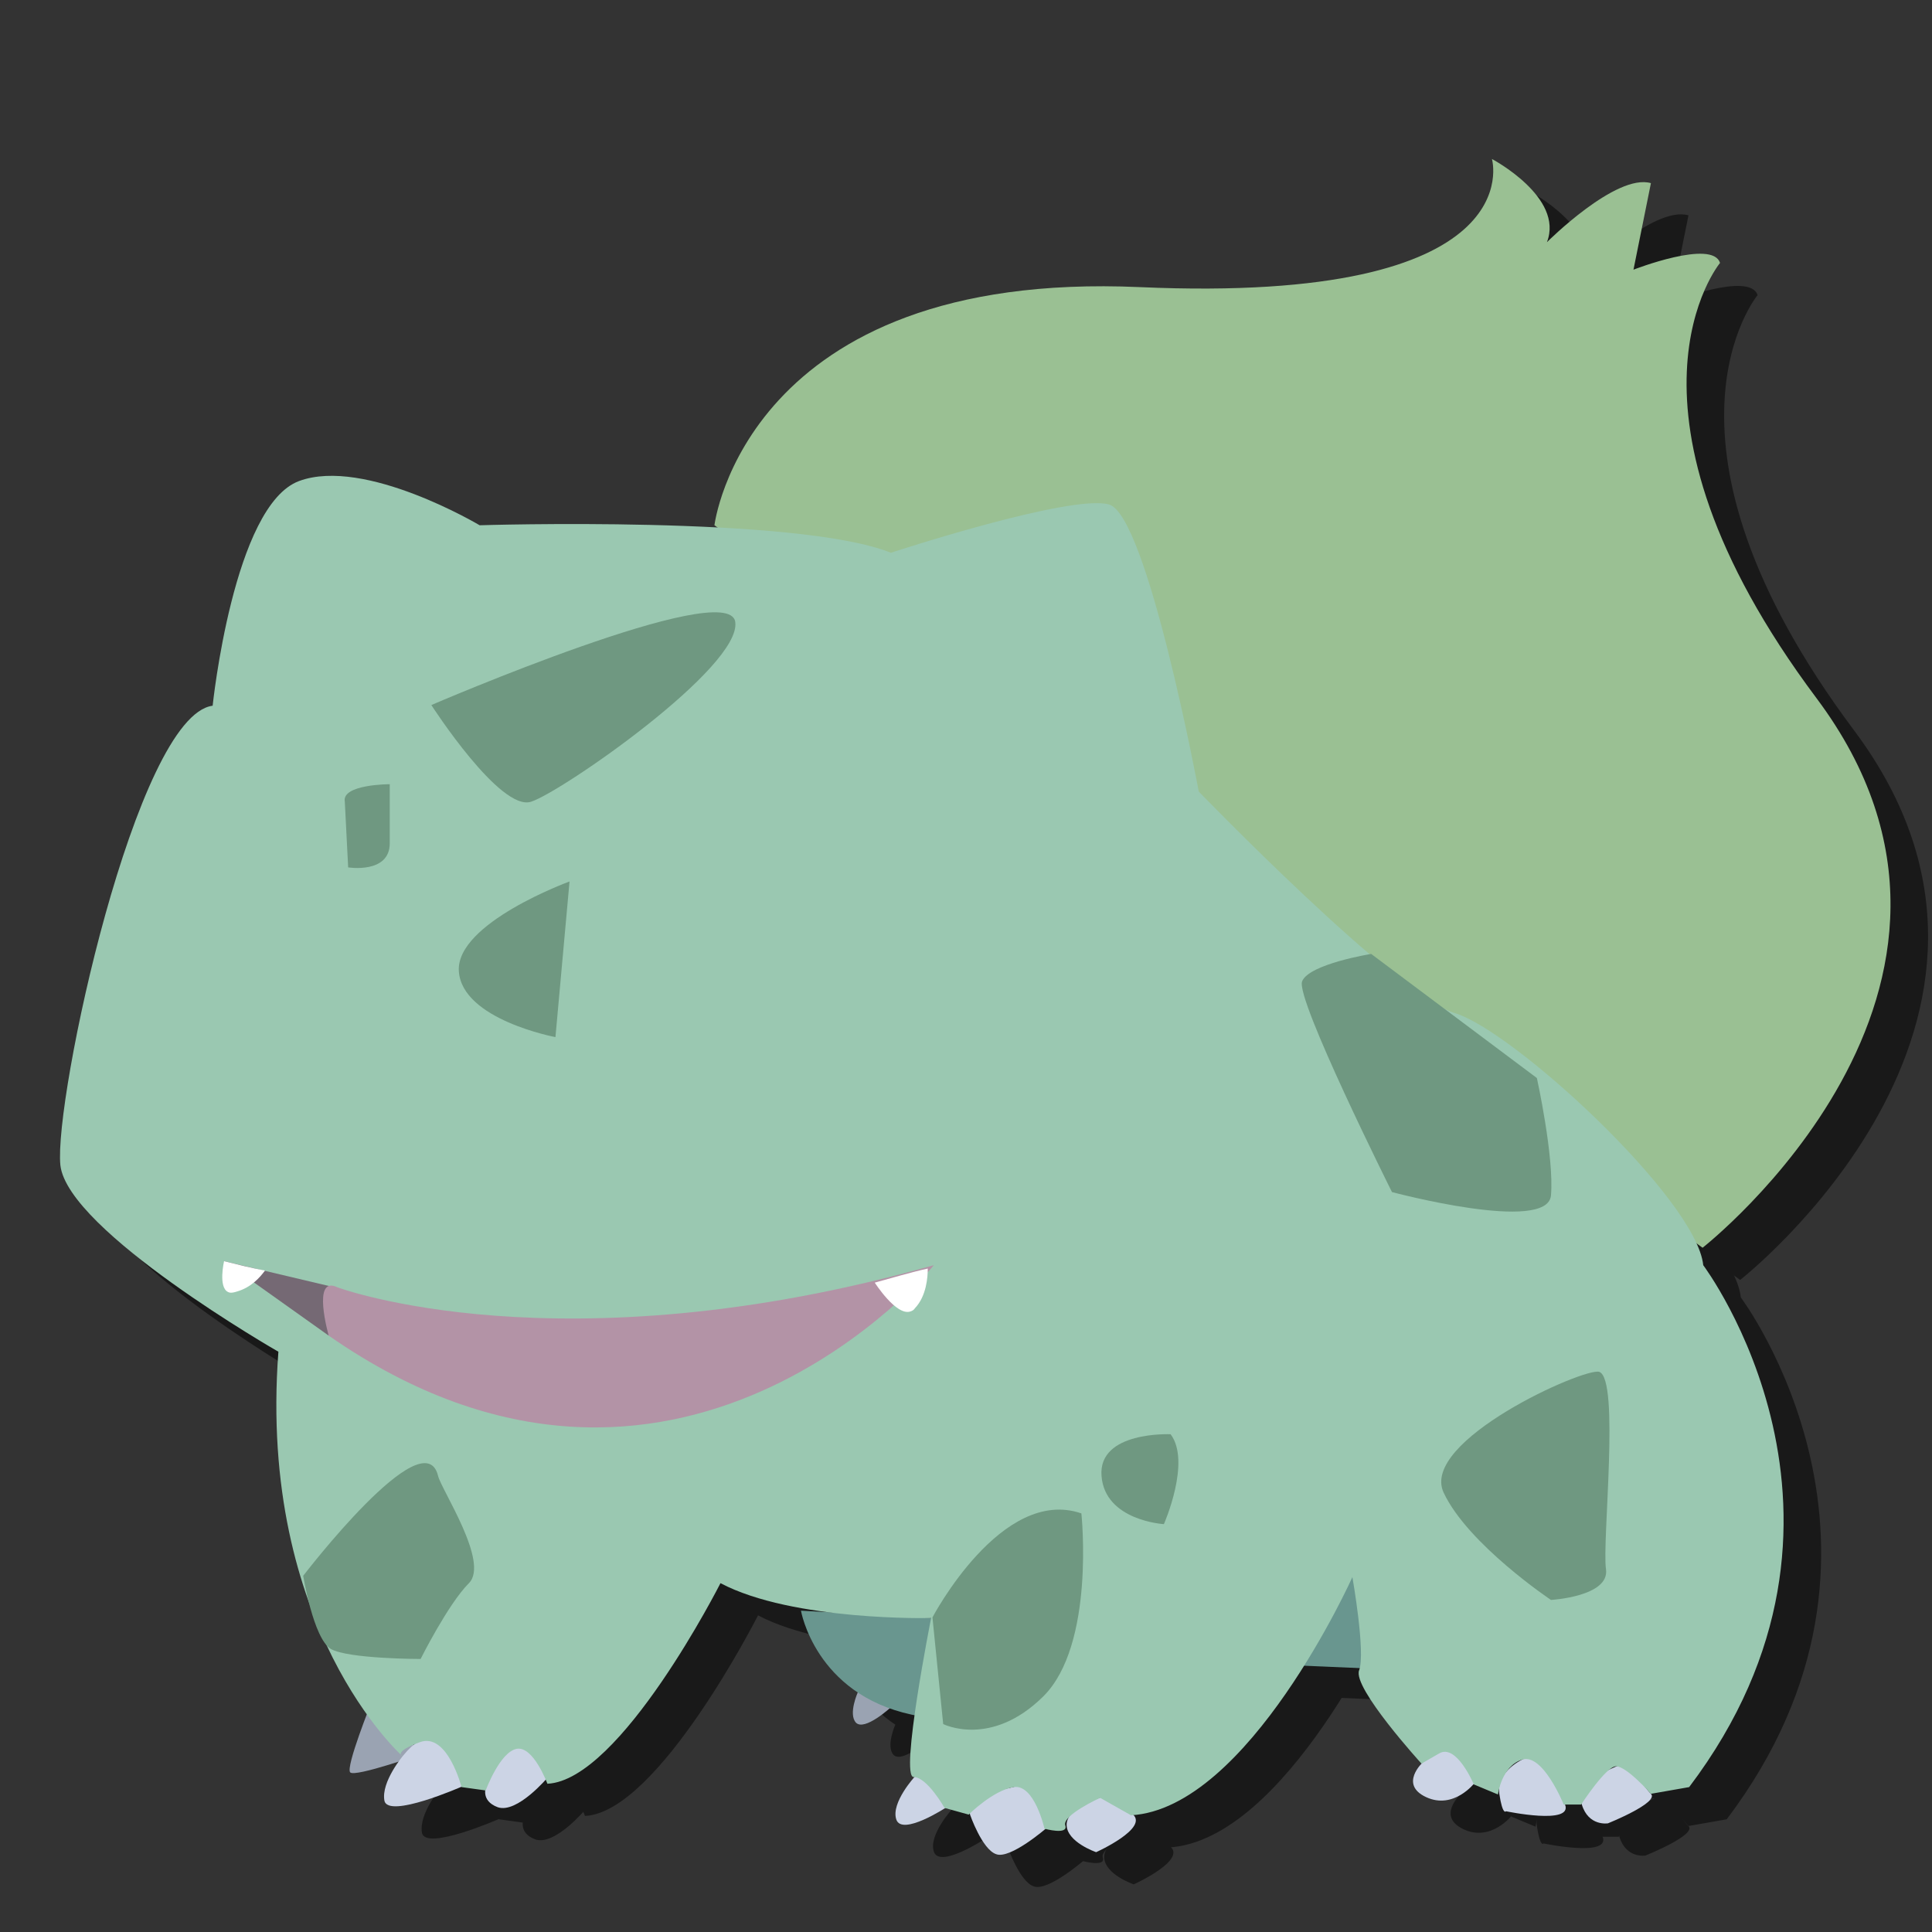 <?xml version="1.0" encoding="utf-8"?>
<!-- Generator: Adobe Illustrator 23.0.6, SVG Export Plug-In . SVG Version: 6.00 Build 0)  -->
<svg version="1.1" id="Layer_1" xmlns="http://www.w3.org/2000/svg" xmlns:xlink="http://www.w3.org/1999/xlink" x="0px" y="0px"
	 viewBox="0 0 288 288" style="enable-background:new 0 0 288 288;" xml:space="preserve">
<rect x="0" y="0" width="288" height="288" fill="#333333" stroke="none"/>
<style type="text/css">
	.st0{opacity:0.5;}
	.st1{fill:#CCD4E5;}
	.st2{fill:#9AA3B2;}
	.st3{fill:#9AC093;}
	.st4{fill:#69968F;}
	.st5{fill:#9AC8B1;}
	.st6{fill:#6F9881;}
	.st7{fill:#756974;}
	.st8{fill:#B393A6;}
	.st9{fill:#FFFFFF;}
</style>
<g class="st0">
	<path d="M78.1,271c0,0,2.3-8.1,4.6-7.8s4.6,6.5,4.6,6.5s-4.6,5.5-7.5,4.5C77.1,273.2,78.1,271,78.1,271z"/>
	<path d="M61,258.5c0,0-3.9,9.7-3.2,10.5s11.1-2.9,11.1-2.9S59.2,259.1,61,258.5z"/>
	<path d="M65.7,266.5c0,0-3.3,3.9-2.8,6.7c0.5,2.8,11.6-2.1,11.6-2.1S72.2,258.5,65.7,266.5z"/>
	<path d="M142,269.6c0,0-3.6,3.9-2.8,6.4c0.8,2.6,7.5-1.8,7.5-1.8S144,268.8,142,269.6z"/>
	<path d="M150.2,275.3c0,0,1.8,5.2,3.9,5.9c2.1,0.8,7.5-3.9,7.5-3.9s-0.5-7.2-4.6-6.2C152.8,272.2,149.7,271.9,150.2,275.3z"/>
	<path d="M169.8,272.7c0,0-5.2,1.5-5.2,4.1s4.4,4.1,4.4,4.1s8-3.6,5.4-5.7C171.9,273.2,169.8,272.7,169.8,272.7z"/>
	<path d="M217.7,267.5c0,0-3.6,3.3,0.5,5.2s7.2-2.1,7.2-2.1s-2.1-7.5-3.9-6.7C219.8,264.7,217.7,267.5,217.7,267.5z"/>
	<path d="M232.7,267c0,0-4.1,1.8-3.6,5.2c0.5,3.3,1,2.6,1,2.6s10,2.1,8.8-1C237.6,270.6,236.3,266,232.7,267z"/>
	<path d="M246.6,268.1c0,0-6.2,2.3-5.2,5.7c1,3.3,3.9,2.8,3.9,2.8s7.7-3.1,6.4-4.4C250.4,270.9,248.4,267.3,246.6,268.1z"/>
	<path d="M133.5,257c0,0-1.5,3.3-0.3,4.6c1.3,1.3,5.2-2.3,5.2-2.3L133.5,257z"/>
	<path d="M112.1,83.1c0,0,4.6-38.1,63.4-35.5S228,28.5,228,28.5s10.8,5.7,8.2,12.4c0,0,10.3-10.3,15.5-8.8L249.1,45
		c0,0,11.8-4.6,12.9-1c0,0-18,21.6,14.4,64.9s-17,81.9-17,81.9L112.1,83.1z"/>
	<path d="M125,244.9c0,0,2.1,12.4,16.5,15.5s3.1-14.4,3.1-14.4L125,244.9z"/>
	<polygon points="195.1,252.9 211.5,253.6 209.5,234.1 	"/>
	<path d="M77.1,83.1c0,0,47.4-1.5,61.3,4.1c0,0,26.8-8.8,32.5-7.2c5.7,1.5,13.4,42.8,13.4,42.8s29.4,30.4,38.1,33
		c8.8,2.6,36.1,27.8,37.1,37.6c0,0,28.3,37.6-2.1,77.8l-5.7,1c0,0-3.6-4.1-5.2-4.1c-1.5,0-5.2,5.7-5.2,5.7h-2.6c0,0-3.1-7.7-6.2-6.7
		c-3.1,1-3.6,5.2-3.6,5.2l-3.6-1.5c0,0-2.6-6.2-5.2-4.6c-2.6,1.5-2.6,1.5-2.6,1.5s-10.3-11.3-9.3-13.9s-1-13.9-1-13.9
		s-15.5,34.5-33,35.5l-4.6-2.6c0,0-5.7,2.6-5.2,4.1s-3.1,0.5-3.1,0.5s-1.5-6.7-4.6-6.2s-6.7,4.1-6.7,4.1l-3.6-1c0,0-2.6-4.6-4.6-4.6
		c-2.1,0,2.6-23.7,2.6-23.7s-20.6,0.5-31.4-5.2c0,0-14.9,29.4-25.8,29.9c0,0-2.1-5.7-4.6-5.2s-4.6,6.2-4.6,6.2l-3.6-0.5
		c0,0-2.1-8.2-6.2-6.7c-4.1,1.5-2.6,2.1-2.6,2.1S44,247.5,47.1,206.3c0,0-31.4-18-32.5-27.8c-1-9.8,11.3-67,22.7-68.5
		c0,0,3.1-29.9,12.9-33.5S77.1,83.1,77.1,83.1z"/>
	<path d="M50.8,239.7c0,0,18-23.5,20.1-14.9c0.5,2.1,7.7,12.9,4.6,16s-7.2,11.3-7.2,11.3s-10.8,0-13.4-1.5
		C52.3,249,50.8,239.7,50.8,239.7z"/>
	<path d="M57,124.3l0.5,9.8c0,0,6.2,1,6.2-3.6c0-4.6,0-8.8,0-8.8S56.5,121.7,57,124.3z"/>
	<path d="M69.9,109.9c0,0,10.3,16,14.9,14.4c4.6-1.5,31.4-20.1,30.4-26.8C114.2,90.8,69.9,109.9,69.9,109.9z"/>
	<path d="M90.5,136.2c0,0-17,6.2-16.5,13.4s14.4,9.8,14.4,9.8L90.5,136.2z"/>
	<path d="M144.6,245.9c0,0,10.3-19.6,22.2-15.5c0,0,2.1,19.6-5.7,27.3c-7.8,7.7-14.9,4.1-14.9,4.1L144.6,245.9z"/>
	<path d="M180.1,218.6c0,0-10.8-0.5-10.3,6.2s9.3,7.2,9.3,7.2S183.2,222.7,180.1,218.6z"/>
	<path d="M244,209.3c-2.2-0.7-26.8,10.3-23.2,18s16,16,16,16s8.8-0.5,8.2-4.6S247.1,210.4,244,209.3z"/>
	<path d="M210,147c0,0-9.3,1.5-10.3,4.1s13.4,31.4,13.4,31.4s23.2,6.2,23.7,0.5s-2.1-17.5-2.1-17.5L210,147z"/>
	<polygon points="39,192.8 54.6,203.9 55.9,196.8 	"/>
	<path d="M54.6,203.9c0,0-2.6-9.1,1.3-7.2c0,0,33.3,12.4,88.9-3.3C144.8,193.5,106.3,239.9,54.6,203.9z"/>
	<path d="M39,192.8c0,0-0.9,3.9,0.6,4.6c0.2,0.1,0.5,0.2,1.4-0.1c2-0.6,3.3-2,4.1-3.1C43,193.8,41,193.3,39,192.8z"/>
	<path d="M136,196c0,0,3.2,5,5.3,4.3c0.3-0.1,0.5-0.2,0.7-0.5c1.7-1.8,1.9-4.6,1.9-5.9C141.2,194.5,138.6,195.3,136,196z"/>
</g>
<g>
	<path class="st1" d="M72.5,266.2c0,0,2.3-8.1,4.6-7.8s4.6,6.5,4.6,6.5s-4.6,5.5-7.5,4.5C71.5,268.4,72.5,266.2,72.5,266.2z"/>
	<path class="st2" d="M55.4,253.7c0,0-3.9,9.7-3.2,10.5s11.1-2.9,11.1-2.9S53.6,254.3,55.4,253.7z"/>
	<path class="st1" d="M60.1,261.7c0,0-3.3,3.9-2.8,6.7c0.5,2.8,11.6-2.1,11.6-2.1S66.6,253.7,60.1,261.7z"/>
	<path class="st1" d="M136.4,264.8c0,0-3.6,3.9-2.8,6.4c0.8,2.6,7.5-1.8,7.5-1.8S138.4,264,136.4,264.8z"/>
	<path class="st1" d="M144.6,270.5c0,0,1.8,5.2,3.9,5.9c2.1,0.8,7.5-3.9,7.5-3.9s-0.5-7.2-4.6-6.2
		C147.2,267.4,144.1,267.1,144.6,270.5z"/>
	<path class="st1" d="M164.2,267.9c0,0-5.2,1.5-5.2,4.1s4.4,4.1,4.4,4.1s8-3.6,5.4-5.7C166.3,268.4,164.2,267.9,164.2,267.9z"/>
	<path class="st1" d="M212.1,262.7c0,0-3.6,3.3,0.5,5.2s7.2-2.1,7.2-2.1s-2.1-7.5-3.9-6.7C214.2,259.9,212.1,262.7,212.1,262.7z"/>
	<path class="st1" d="M227.1,262.2c0,0-4.1,1.8-3.6,5.2c0.5,3.3,1,2.6,1,2.6s10,2.1,8.8-1C232,265.8,230.7,261.2,227.1,262.2z"/>
	<path class="st1" d="M241,263.3c0,0-6.2,2.3-5.2,5.7c1,3.3,3.9,2.8,3.9,2.8s7.7-3.1,6.4-4.4C244.8,266.1,242.8,262.5,241,263.3z"/>
	<path class="st2" d="M127.9,252.2c0,0-1.5,3.3-0.3,4.6c1.3,1.3,5.2-2.3,5.2-2.3L127.9,252.2z"/>
	<path class="st3" d="M106.5,78.3c0,0,4.6-38.1,63.4-35.5s52.5-19.1,52.5-19.1s10.8,5.7,8.2,12.4c0,0,10.3-10.3,15.5-8.8l-2.6,12.9
		c0,0,11.8-4.6,12.9-1c0,0-18,21.6,14.4,64.9s-17,81.9-17,81.9L106.5,78.3z"/>
	<path class="st4" d="M119.4,240.1c0,0,2.1,12.4,16.5,15.5s3.1-14.4,3.1-14.4L119.4,240.1z"/>
	<polygon class="st4" points="189.5,248.1 205.9,248.8 203.9,229.3 	"/>
	<path class="st5" d="M71.5,78.3c0,0,47.4-1.5,61.3,4.1c0,0,26.8-8.8,32.5-7.2c5.7,1.5,13.4,42.8,13.4,42.8s29.4,30.4,38.1,33
		c8.8,2.6,36.1,27.8,37.1,37.6c0,0,28.3,37.6-2.1,77.8l-5.7,1c0,0-3.6-4.1-5.2-4.1c-1.5,0-5.2,5.7-5.2,5.7h-2.6c0,0-3.1-7.7-6.2-6.7
		c-3.1,1-3.6,5.2-3.6,5.2l-3.6-1.5c0,0-2.6-6.2-5.2-4.6c-2.6,1.5-2.6,1.5-2.6,1.5s-10.3-11.3-9.3-13.9c1-2.6-1-13.9-1-13.9
		s-15.5,34.5-33,35.5L164,268c0,0-5.7,2.6-5.2,4.1s-3.1,0.5-3.1,0.5s-1.5-6.7-4.6-6.2s-6.7,4.1-6.7,4.1l-3.6-1c0,0-2.6-4.6-4.6-4.6
		c-2.1,0,2.6-23.7,2.6-23.7s-20.6,0.5-31.4-5.2c0,0-14.9,29.4-25.8,29.9c0,0-2.1-5.7-4.6-5.2s-4.6,6.2-4.6,6.2l-3.6-0.5
		c0,0-2.1-8.2-6.2-6.7s-2.6,2.1-2.6,2.1s-21.6-19.1-18.5-60.3c0,0-31.4-18-32.5-27.8c-1-9.8,11.3-67,22.7-68.5
		c0,0,3.1-29.9,12.9-33.5S71.5,78.3,71.5,78.3z"/>
	<path class="st6" d="M45.2,234.9c0,0,18-23.5,20.1-14.9c0.5,2.1,7.7,12.9,4.6,16s-7.2,11.3-7.2,11.3s-10.8,0-13.4-1.5
		C46.7,244.2,45.2,234.9,45.2,234.9z"/>
	<path class="st6" d="M51.4,119.5l0.5,9.8c0,0,6.2,1,6.2-3.6s0-8.8,0-8.8S50.9,116.9,51.4,119.5z"/>
	<path class="st6" d="M64.3,105.1c0,0,10.3,16,14.9,14.4c4.6-1.5,31.4-20.1,30.4-26.8C108.6,86,64.3,105.1,64.3,105.1z"/>
	<path class="st6" d="M84.9,131.4c0,0-17,6.2-16.5,13.4s14.4,9.8,14.4,9.8L84.9,131.4z"/>
	<path class="st6" d="M139,241.1c0,0,10.3-19.6,22.2-15.5c0,0,2.1,19.6-5.7,27.3s-14.9,4.1-14.9,4.1L139,241.1z"/>
	<path class="st6" d="M174.5,213.8c0,0-10.8-0.5-10.3,6.2s9.3,7.2,9.3,7.2S177.6,217.9,174.5,213.8z"/>
	<path class="st6" d="M238.4,204.5c-2.2-0.7-26.8,10.3-23.2,18s16,16,16,16s8.8-0.5,8.2-4.6S241.5,205.6,238.4,204.5z"/>
	<path class="st6" d="M204.4,142.2c0,0-9.3,1.5-10.3,4.1s13.4,31.4,13.4,31.4s23.2,6.2,23.7,0.5s-2.1-17.5-2.1-17.5L204.4,142.2z"/>
	<polygon class="st7" points="33.4,188 49,199.1 50.3,192 	"/>
	<path class="st8" d="M49,199.1c0,0-2.6-9.1,1.3-7.2c0,0,33.3,12.4,88.9-3.3C139.2,188.7,100.7,235.1,49,199.1z"/>
	<path class="st9" d="M33.4,188c0,0-0.9,3.9,0.6,4.6c0.2,0.1,0.5,0.2,1.4-0.1c2-0.6,3.3-2,4.1-3.1C37.4,189,35.4,188.5,33.4,188z"/>
	<path class="st9" d="M130.4,191.2c0,0,3.2,5,5.3,4.3c0.3-0.1,0.5-0.2,0.7-0.5c1.7-1.8,1.9-4.6,1.9-5.9
		C135.6,189.7,133,190.5,130.4,191.2z"/>
</g>
</svg>
